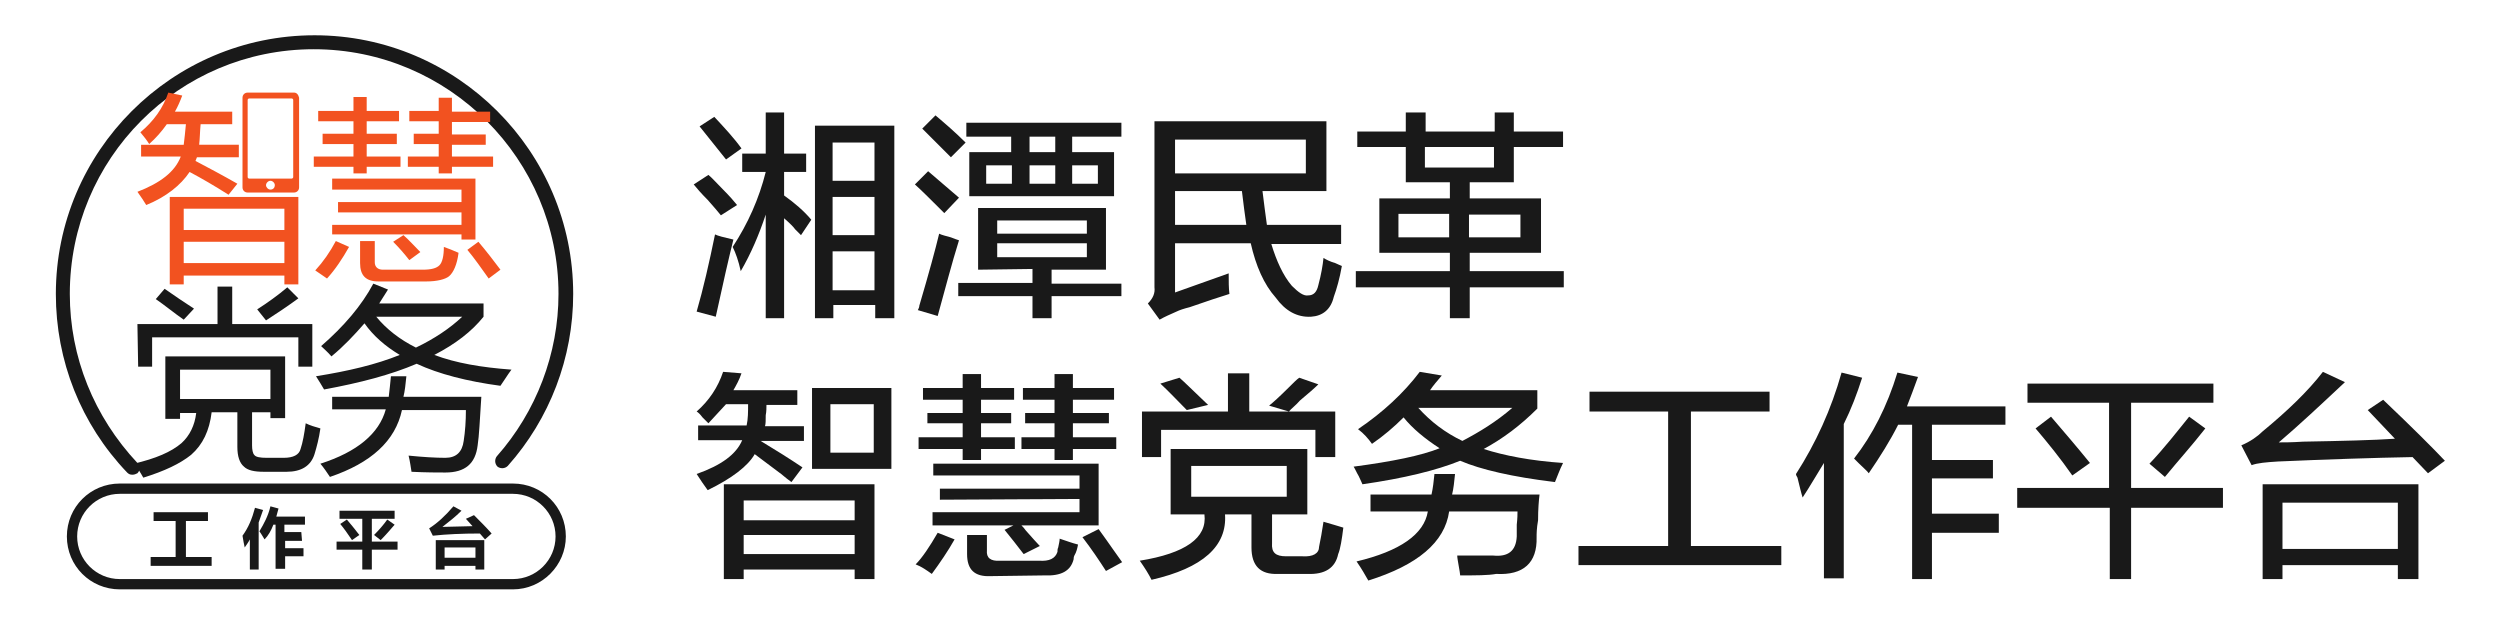 <?xml version="1.0" encoding="utf-8"?>
<!-- Generator: Adobe Illustrator 19.0.0, SVG Export Plug-In . SVG Version: 6.00 Build 0)  -->
<svg version="1.1" id="图层_1" xmlns="http://www.w3.org/2000/svg" xmlns:xlink="http://www.w3.org/1999/xlink" x="0px" y="0px"
	 viewBox="-127 378.9 340.2 85" style="enable-background:new -127 378.9 340.2 85;" xml:space="preserve">
<style type="text/css">
	.st0{fill:#191919;}
	.st1{fill:#F25220;}
</style>
<g id="XMLID_154_">
	<path id="XMLID_155_" class="st0" d="M-104.5,427.4h16.3v8.4h-2V435h-2.5v4.5c0,0.6,0.1,1.1,0.3,1.3c0.2,0.3,0.8,0.4,1.7,0.4h2.3
		c1.3,0,2.1-0.4,2.3-1.2c0.3-0.9,0.5-2,0.7-3.5c0.6,0.3,1.3,0.5,2,0.7c-0.2,1.4-0.5,2.5-0.8,3.5c-0.5,1.6-1.8,2.4-3.8,2.4h-3.1
		c-1.3,0-2.2-0.2-2.7-0.7c-0.6-0.5-0.9-1.4-0.9-2.7V435h-3.5c-0.3,2.5-1.2,4.4-2.8,5.8c-1.5,1.2-3.6,2.2-6.5,3.1
		c-0.4-0.7-0.8-1.4-1.3-1.9c3-0.7,5.1-1.6,6.5-2.8c1.1-1,1.8-2.4,2-4.1h-2.2v0.8h-2V427.4z M-108.3,423h10.9v-5.1h2v5.1h10.9v5.8
		h-1.9v-4h-19.9v4h-1.9L-108.3,423L-108.3,423z M-105.8,419.6l1.2-1.4c1.3,0.9,2.6,1.8,4,2.7l-1.4,1.5
		C-103.3,421.5-104.5,420.5-105.8,419.6z M-90.2,429.2h-12.3v4h12.3V429.2z M-92,421c1.4-0.9,2.8-1.9,4.1-3l1.5,1.5
		c-1.5,1.1-3,2.1-4.4,3L-92,421z"/>
</g>
<g id="XMLID_149_">
	<path id="XMLID_150_" class="st0" d="M-76.2,417.5l2,0.8c-0.4,0.6-0.8,1.3-1.2,1.9h14.2v1.8c-1.6,2-3.8,3.7-6.7,5.2
		c2.9,1.1,6.4,1.7,10.5,2c-0.6,0.8-1,1.5-1.5,2.2c-4.5-0.6-8.4-1.6-11.4-3c-3.5,1.5-7.7,2.6-12.6,3.5c-0.3-0.5-0.7-1.2-1.1-1.8
		c4.4-0.7,8.2-1.6,11.4-2.9c-2-1.2-3.6-2.6-4.8-4.3c-1.4,1.6-2.8,3.1-4.5,4.5c-0.5-0.6-1-1-1.4-1.4
		C-80.2,423.3-77.8,420.5-76.2,417.5z M-81.7,432.9h7.6c0.1-0.8,0.2-1.8,0.3-2.8h2.1c-0.1,1-0.2,2-0.4,2.8h10.6
		c-0.2,3.1-0.3,5.3-0.5,6.6c-0.3,2.5-1.7,3.7-4.4,3.7c-1,0-2.6,0-4.6-0.1c-0.1-0.6-0.2-1.4-0.4-2.2c2,0.2,3.7,0.3,5,0.3
		c1.5,0,2.3-0.8,2.5-2.3c0.2-1.3,0.3-2.7,0.3-4.2h-8.7c-0.9,4.2-4.2,7.2-9.8,9.1c-0.4-0.6-0.8-1.2-1.3-1.8c5-1.6,8-4.1,8.9-7.4h-7.3
		v-1.7H-81.7z M-64.1,422h-11.7c1.4,1.7,3.2,3.1,5.4,4.2C-67.9,425-65.8,423.6-64.1,422z"/>
</g>
<g id="XMLID_147_">
	<path id="XMLID_148_" class="st0" d="M-109,443.5c-0.3,0-0.5-0.1-0.7-0.3c-6.3-6.6-9.7-15.2-9.7-24.3c0-19.4,15.8-35.2,35.2-35.2
		S-49,399.5-49,418.9c0,8.7-3.2,17-8.9,23.4c-0.4,0.4-1,0.4-1.4,0.1c-0.4-0.4-0.4-1-0.1-1.4c5.4-6.1,8.4-14,8.4-22.1
		c0-18.3-14.9-33.3-33.3-33.3s-33.2,14.9-33.2,33.3c0,8.6,3.3,16.7,9.2,23c0.4,0.4,0.4,1,0,1.4C-108.5,443.4-108.7,443.5-109,443.5z
		"/>
</g>
<g>
	<path id="XMLID_234_" class="st1" d="M-107.8,398.6h5.8c0.1-0.8,0.2-1.7,0.3-2.8h-2.6c-0.7,1-1.5,1.9-2.4,2.7
		c-0.3-0.5-0.7-1-1.2-1.6c1.8-1.5,3.1-3.3,3.8-5.4l1.9,0.4c-0.3,0.8-0.6,1.5-1,2.2h7.8v1.7h-4.3c-0.1,1-0.1,2-0.2,2.8h5.4v1.7h-5.7
		c-0.1,0.2-0.1,0.3-0.2,0.5c1.7,0.9,3.6,1.9,5.7,3.1l-1.2,1.5c-1.9-1.2-3.6-2.2-5.3-3.1c-1.2,1.8-3.2,3.4-5.9,4.5
		c-0.3-0.5-0.7-1.1-1.2-1.8c3.1-1.2,5.1-2.7,5.9-4.8h-5.4C-107.8,400.2-107.8,398.6-107.8,398.6z"/>
	<g id="XMLID_206_">
		<path id="XMLID_167_" class="st1" d="M-103.9,405.7v11.9h1.9v-1.2h13.7v1.2h1.9v-11.9H-103.9z M-88.3,414.7H-102v-2.9h13.7V414.7z
			 M-88.3,410.2H-102v-2.9h13.7V410.2z"/>
	</g>
	<g id="XMLID_166_">
		<path id="XMLID_140_" class="st1" d="M-84.3,400.2h5.4v-1.7h-4.2v-1.4h4.2v-1.7h-4.8V394h4.8v-1.9h1.8v1.9h4.4v1.4h-4.4v1.7h4.1
			v1.4h-4.1v1.7h4.6v1.4h-4.6v0.9h-1.8v-0.9h-5.4V400.2z M-81.3,411.7l1.8,0.8c-0.9,1.6-1.9,3.1-3,4.3c-0.4-0.3-0.9-0.6-1.6-1.1
			C-83,414.5-82.1,413.2-81.3,411.7z M-81.8,409.5h17.6v-1.7H-81v-1.4h16.8v-1.7h-17.6v-1.5h19.5v8.3h-1.9v-0.7h-17.6
			C-81.8,410.8-81.8,409.5-81.8,409.5z M-78,411.7h2v2.9c0,0.6,0.4,1,1.1,1h5.4c1.2,0,1.9-0.2,2.3-0.6s0.6-1.3,0.6-2.5
			c0.6,0.2,1.3,0.5,2,0.8c-0.2,1.6-0.7,2.7-1.3,3.2c-0.5,0.4-1.6,0.7-3.1,0.7h-6.5c-1.7,0-2.5-0.8-2.5-2.5V411.7z M-73.5,411.8
			l1.4-0.9c0.8,0.7,1.5,1.5,2.3,2.3l-1.5,1.1C-72,413.4-72.7,412.6-73.5,411.8z M-71.5,400.2h4.2v-1.7h-3.4v-1.4h3.4v-1.7h-4V394h4
			v-1.8h1.8v1.9h5.2v1.4h-5.2v1.7h4.6v1.4h-4.6v1.6h5.6v1.4h-5.6v0.9h-1.8v-0.9h-4.2V400.2z M-63.4,412.9l1.5-1.1
			c1.1,1.3,2.1,2.6,3,3.8l-1.6,1.2C-61.5,415.4-62.4,414.1-63.4,412.9z"/>
	</g>
	<g id="XMLID_131_">
		<path id="XMLID_134_" class="st1" d="M-87,391.5h-6.3c-0.4,0-0.7,0.3-0.7,0.7v12.2c0,0.4,0.3,0.7,0.7,0.7h6.3
			c0.4,0,0.7-0.3,0.7-0.7v-12.2C-86.4,391.8-86.6,391.5-87,391.5z M-90.2,404.7c-0.3,0-0.6-0.3-0.6-0.6c0-0.3,0.3-0.6,0.6-0.6
			c0.3,0,0.6,0.3,0.6,0.6S-89.8,404.7-90.2,404.7z M-87.1,403c0,0.1-0.1,0.2-0.2,0.2h-5.8c-0.1,0-0.2-0.1-0.2-0.2v-10.5
			c0-0.1,0.1-0.2,0.2-0.2h5.8c0.1,0,0.2,0.1,0.2,0.2V403z"/>
	</g>
</g>
<g id="XMLID_25_">
	<path id="XMLID_187_" class="st0" d="M-57.2,459.1h-53.5c-4,0-7.2-3.2-7.2-7.2s3.2-7.2,7.2-7.2h53.5c4,0,7.2,3.2,7.2,7.2
		C-50,455.8-53.2,459.1-57.2,459.1z M-110.7,446.1c-3.2,0-5.8,2.6-5.8,5.8c0,3.2,2.6,5.8,5.8,5.8h53.5c3.2,0,5.8-2.6,5.8-5.8
		c0-3.2-2.6-5.8-5.8-5.8H-110.7z"/>
</g>
<g id="XMLID_24_">
	<path id="XMLID_160_" class="st0" d="M-106.5,454.7h3.4v-4.9h-3v-1.2h7.4v1.2h-3v4.9h3.5v1.2h-8.3V454.7z"/>
	<path id="XMLID_172_" class="st0" d="M-92.3,448l1.1,0.3c-0.2,0.6-0.4,1.1-0.6,1.7v6.4H-93v-4.1c-0.2,0.4-0.5,0.8-0.7,1.1
		c-0.1-0.4-0.2-1-0.3-1.6C-93.2,450.7-92.7,449.5-92.3,448z M-85.9,452.5h-2.3v1h2.5v1.1h-2.5v1.7h-1.3v-6h-0.3
		c-0.3,0.8-0.7,1.5-1.2,2c-0.2-0.3-0.4-0.7-0.7-1.1c0.6-1,1.2-2.1,1.5-3.4l1.1,0.3c-0.1,0.4-0.2,0.7-0.3,1.1h3.9v1.1h-2.8v1h2.3
		L-85.9,452.5L-85.9,452.5z"/>
	<path id="XMLID_175_" class="st0" d="M-81.2,452.6h3.5v-3.1h-3.1v-1.1h7.5v1.1h-3.1v3.1h3.5v1.1h-3.5v2.7h-1.3v-2.7h-3.5V452.6z
		 M-80.7,450.2l0.9-0.6c0.5,0.6,1.1,1.3,1.7,2.1l-1,0.7C-79.7,451.5-80.2,450.8-80.7,450.2z M-73.3,450.3c-0.6,0.7-1.2,1.4-1.9,2.1
		l-0.9-0.7c0.7-0.7,1.3-1.4,1.8-2.1L-73.3,450.3z"/>
	<path id="XMLID_182_" class="st0" d="M-62.5,449c0.9,0.9,1.7,1.7,2.4,2.5l-0.9,0.8l-0.7-0.8c-2.4,0-4.6,0.1-6.4,0.3l-0.5-1
		c1.1-0.7,2.2-1.7,3.3-3l1.1,0.6c-0.8,0.8-1.7,1.5-2.6,2.2l4.1-0.1l-0.9-1L-62.5,449z M-67.7,456.4v-4h6.6v4h-1.2v-0.5h-4.2v0.5
		H-67.7z M-62.3,453.4h-4.2v1.4h4.2V453.4z"/>
</g>
<g id="XMLID_181_">
	<g id="XMLID_237_">
		<path id="XMLID_197_" class="st0" d="M-28.9,408.2c-0.4-0.5-1-1.2-1.8-2.1c-0.9-0.9-1.5-1.6-1.9-2.1l2-1.3c0.5,0.4,1.1,1.1,2,2
			s1.5,1.6,1.9,2.1L-28.9,408.2z M-29.6,422l-2.6-0.7c0.9-3.1,1.7-6.6,2.5-10.5c0.4,0.2,1.2,0.4,2.5,0.7
			C-27.8,413.9-28.6,417.4-29.6,422z M-28.2,400.6c-1.2-1.5-2.4-3-3.6-4.5l2-1.3c1.4,1.5,2.7,2.9,3.7,4.3L-28.2,400.6z M-18,410.9
			c-0.2-0.2-0.4-0.4-0.8-0.8c-0.2-0.3-0.7-0.8-1.5-1.5v13.6h-2.5v-14.1c-0.9,2.7-2,5.3-3.4,7.7c-0.3-1.4-0.7-2.5-1.1-3.3
			c2.1-3.2,3.6-6.6,4.5-10.2H-26v-2.5h3.2v-5.6h2.5v5.6h3v2.5h-3v3.2c1.4,1,2.7,2.1,3.7,3.3L-18,410.9z M-16.1,422.2V396h10.8v26.2
			h-2.6v-1.8h-5.7v1.8H-16.1z M-13.7,398.3v5.2H-8v-5.2H-13.7z M-13.7,405.7v5.2H-8v-5.2H-13.7z M-13.7,413.1v5.3H-8v-5.3H-13.7z"/>
		<path id="XMLID_207_" class="st0" d="M1.5,407.9c-1.8-1.8-3.1-3.1-4-3.9l1.8-1.8c1.4,1.2,2.8,2.4,4.2,3.6L1.5,407.9z M0.6,421.9
			l-2.7-0.8c0.1-0.2,0.2-0.4,0.2-0.6c1.3-4.4,2.2-7.7,2.7-9.8c0.4,0.2,0.9,0.3,1.6,0.5c0.5,0.2,0.8,0.3,1.1,0.4
			C2.5,414.8,1.6,418.3,0.6,421.9z M2.4,400.3c-0.5-0.5-1.4-1.4-2.6-2.6c-0.5-0.5-1-1-1.3-1.3l1.8-1.8c1.3,1.1,2.7,2.3,4.1,3.7
			L2.4,400.3z M6.1,415.6v-8.4h17.4v8.4h-7.4v1.9h9.5v1.7h-9.5v3h-2.6v-3H3.4v-1.8h10.1v-1.9L6.1,415.6L6.1,415.6z M4.5,397.5v-1.9
			h21.1v1.9h-6.7v2.1h5.7v6H4.9v-6h5.7v-2.1H4.5z M7.2,401.4v2.5h3.5v-2.5H7.2z M8.7,408.9v1.8h12.2v-1.8H8.7z M8.7,412v1.9h12.2
			V412H8.7z M13.1,397.5v2.1h3.5v-2.1H13.1z M13.1,401.4v2.5h3.5v-2.5H13.1z M22.4,401.4h-3.5v2.5h3.5V401.4z"/>
		<path id="XMLID_219_" class="st0" d="M51.4,422c-1.9,0.1-3.5-0.8-4.8-2.6c-1.6-1.8-2.7-4.3-3.4-7.4H32.9v6.7l7.3-2.6
			c0,1.1,0,2,0.1,2.8c-1.3,0.4-3.1,1-5.4,1.8c-0.8,0.2-1.4,0.4-1.8,0.6c-0.9,0.4-1.6,0.7-2.3,1.1l-1.6-2.2c0.7-0.7,1-1.4,0.9-2.2
			v-22.6h23.4v9.5h-8.7c0.2,1.6,0.4,3.2,0.6,4.6h10.1v2.6H46c0.7,2.3,1.6,4.3,2.8,5.7c0.9,0.9,1.6,1.4,2.2,1.3
			c0.8,0,1.2-0.5,1.4-1.4c0.4-1.5,0.6-2.7,0.7-3.7c0.3,0.2,0.9,0.5,1.6,0.7c0.4,0.2,0.7,0.3,0.9,0.4c-0.3,1.7-0.7,3.1-1.1,4.2
			C54.1,421,53,421.9,51.4,422z M32.9,397.9v4.6h17.8v-4.6H32.9z M42.6,409.5c-0.2-1.4-0.4-2.9-0.6-4.6h-9.1v4.6H42.6z"/>
		<path id="XMLID_223_" class="st0" d="M57.7,398.9v-2.1h6.6v-2.6H67v2.6h9.4v-2.6H79v2.6h6.7v2.1H79v4.8h-6v2.2h9.7v7.4H73v2.5
			h12.8v2.2H73v4.2h-2.7V418H57.5v-2.2h12.8v-2.5h-9.6v-7.4h9.6v-2.2h-6v-4.8C64.3,398.9,57.7,398.9,57.7,398.9z M63.3,408.1v3.1
			h6.9V408h-6.9C63.3,408,63.3,408.1,63.3,408.1z M66.9,398.9v2.8h9.4v-2.8H66.9z M79.9,408.1h-7v3.1h7V408.1z"/>
	</g>
	<g id="XMLID_21_">
		<path id="XMLID_28_" class="st0" d="M-30.6,436.5c-0.2-0.2-0.4-0.4-0.8-0.8c-0.3-0.4-0.6-0.7-0.8-0.8c1.7-1.5,2.9-3.3,3.6-5.4
			l2.5,0.2c-0.3,0.9-0.7,1.6-1.1,2.3h8.7v2h-4.2c0,0.4,0,0.9-0.1,1.4c0,0.7,0,1.2-0.1,1.5h5.3v2h-5.9c2,1.2,3.9,2.4,5.7,3.6l-1.5,2
			c-0.3-0.2-0.8-0.6-1.4-1.1c-1.6-1.2-2.8-2.1-3.6-2.7c-0.9,1.6-3.1,3.3-6.4,4.9c-0.5-0.7-1-1.4-1.5-2.2c3.4-1.2,5.4-2.7,6.2-4.6h-6
			v-2h6.6c0.2-0.9,0.2-1.9,0.2-2.9h-3C-29,434.8-29.8,435.6-30.6,436.5z M-28.5,457.7v-12.9H-8v12.9h-2.7v-1.3h-15.1v1.3H-28.5z
			 M-25.8,447v2.7h15.1V447H-25.8z M-25.8,451.7v2.6h15.1v-2.6H-25.8z M-16.5,442.7v-11h10.8v11H-16.5z M-14,433.9v6.6h5.9v-6.6H-14
			z"/>
		<path id="XMLID_35_" class="st0" d="M-0.2,457c-0.7-0.5-1.4-1-2.2-1.3c0.9-0.9,1.9-2.4,3-4.3l2.3,0.9C2,453.9,0.9,455.5-0.2,457z
			 M-1.4,433.3v-1.6H4v-1.9h2.5v1.9H11v1.6H6.5v1.8h4.1v1.4H6.5v1.9h4.6v1.6H6.5v1.5H4V440h-6v-1.6h6v-1.9h-4.8v-1.4H4v-1.8H-1.4z
			 M0.9,446.9v-1.5h19v-1.8H0V442h22.5v8.4H12c0.2,0.2,0.4,0.4,0.6,0.7c0.9,1,1.5,1.7,1.9,2.1l-2.2,1.1c-0.9-1.2-1.8-2.3-2.6-3.3
			l1.2-0.6h-11v-1.8h20v-1.8L0.9,446.9C0.9,446.8,0.9,446.9,0.9,446.9z M7.8,457.3c-2.2,0.1-3.2-0.9-3.2-3v-2.6h2.7v2.1
			c-0.1,1,0.5,1.5,1.8,1.4h5.3c1.4,0.1,2.2-0.3,2.5-1.2c0-0.2,0-0.4,0.1-0.6c0.1-0.5,0.2-0.9,0.2-1.2c0.9,0.3,1.7,0.6,2.5,0.8
			c-0.1,0.5-0.2,1-0.5,1.5c-0.1,0.2-0.1,0.4-0.1,0.5c-0.4,1.6-1.7,2.3-4,2.2L7.8,457.3L7.8,457.3z M12.2,433.3v-1.6h4.3v-1.9H19v1.9
			h5.6v1.6H19v1.8h4.9v1.4H19v1.9h5.9v1.6H19v1.5h-2.5V440H12v-1.6h4.5v-1.9h-4v-1.4h4v-1.8H12.2z M23.5,456.6
			c-0.9-1.4-1.9-2.9-3.2-4.6l2.2-1.1c1.6,2.2,2.6,3.7,3.2,4.5L23.5,456.6z"/>
		<path id="XMLID_60_" class="st0" d="M29.7,457.8c-0.4-0.8-0.9-1.6-1.6-2.6c6.2-1,9.2-3.1,8.8-6.3h-4.6V440h18.6v8.9h-4.8v3.9
			c-0.1,1.3,0.5,1.8,1.9,1.8h2.2c1.5,0.1,2.3-0.4,2.3-1.3c0.2-0.9,0.4-2.1,0.6-3.4c1.1,0.3,2,0.6,2.7,0.8c-0.2,1.6-0.4,2.9-0.7,3.6
			c-0.4,1.9-1.8,2.8-4.2,2.7h-4c-2.4,0.1-3.6-1.1-3.6-3.6v-4.5h-3.6C40,453.2,36.7,456.2,29.7,457.8z M28.4,441.1v-6.2h11.7v-5.2H43
			v5.2h11.7v6.2H52v-3.7H31v3.7H28.4z M34.5,434.7c-1.2-1.2-2.4-2.5-3.6-3.6l2.6-0.8c0.7,0.6,2,1.9,3.9,3.7L34.5,434.7z M35.1,442.3
			v4.2h13v-4.2H35.1z M48.4,434.9l-2.7-0.8c0.5-0.4,1.4-1.2,2.7-2.5c0.6-0.6,1.1-1.1,1.4-1.3l2.6,0.9c-0.5,0.5-1.3,1.2-2.5,2.2
			C49.3,434.1,48.7,434.5,48.4,434.9z"/>
		<path id="XMLID_66_" class="st0" d="M58.4,444.8c-0.1-0.2-0.2-0.5-0.5-1.1c-0.3-0.5-0.5-1-0.7-1.3c5.3-0.7,9.2-1.5,11.7-2.5
			c-2-1.3-3.7-2.7-4.9-4.2c-1.3,1.3-2.7,2.5-4.3,3.6c-0.5-0.7-1.1-1.4-1.9-2c3.4-2.3,6.2-4.9,8.4-7.8l3,0.5c-0.6,0.7-1.2,1.4-1.6,2
			h14.6v2.5c-2.3,2.3-4.7,4.1-7.3,5.5c2.8,0.9,6.4,1.6,10.8,1.9c-0.5,1-0.8,1.9-1.1,2.6c-5.8-0.7-10.1-1.7-12.9-2.9
			C68.5,442.9,64,444,58.4,444.8z M71.7,457.2c0-0.2-0.1-0.7-0.2-1.3c-0.1-0.6-0.2-1.1-0.2-1.4c1.5,0,3.1,0,4.9,0
			c2,0.2,3.1-0.6,3.2-2.6c0-0.2,0-0.8,0-1.6c0.1-0.9,0.1-1.4,0.1-1.8h-9.3c-0.6,4.2-4.3,7.3-11,9.4c-0.4-0.7-0.9-1.6-1.6-2.6
			c5.9-1.4,9.2-3.7,9.7-6.8h-7.8v-2.3h8.3c0.2-0.9,0.3-1.8,0.4-2.8H71c-0.1,1-0.2,2-0.4,2.8h11.9c-0.1,0.8-0.2,2-0.2,3.5
			c-0.2,1.1-0.2,1.9-0.2,2.3c0.1,3.5-1.8,5.2-5.5,5C75.5,457.2,73.9,457.2,71.7,457.2z M78.8,434.4H66c1.7,1.9,3.7,3.4,6,4.5
			C74.3,437.7,76.6,436.3,78.8,434.4z"/>
		<path id="XMLID_70_" class="st0" d="M89.3,434.9v-2.7h24.5v2.7h-10.7v18.3h12.3v2.6H87.8v-2.6H100v-18.3H89.3z"/>
		<path id="XMLID_163_" class="st0" d="M118.3,446.6c-0.2-0.6-0.4-1.5-0.7-2.7c-0.1-0.2-0.2-0.3-0.2-0.5c2.7-4.2,4.8-8.8,6.2-13.8
			l2.8,0.7c-0.7,2.2-1.5,4.3-2.5,6.3v21h-2.7v-15.7C120.2,443.5,119.3,445.1,118.3,446.6z M127.3,443.3c-0.2-0.3-0.7-0.7-1.3-1.3
			c-0.3-0.3-0.5-0.5-0.7-0.7c2.5-3.2,4.5-7.1,5.9-11.7l2.8,0.6c-0.5,1.4-1,2.7-1.5,4h13.4v2.5h-10v4.8h8.3v2.5h-8.3v4.8h9.1v2.6
			h-9.1v6.3h-2.7v-21h-1.9C130.2,438.9,128.8,441.1,127.3,443.3z"/>
		<path id="XMLID_178_" class="st0" d="M148.9,433.7v-2.6h25.3v2.6H163v11.6h12.5v2.7H163v9.7h-2.9V448h-12.6v-2.7H160v-11.6H148.9z
			 M155,443.6c-1.6-2.3-3.3-4.4-5-6.4l2.1-1.6c1.8,2.1,3.6,4.2,5.3,6.3L155,443.6z M167.6,443.8l-2.1-1.8c2-2.1,3.7-4.3,5.4-6.4
			l2.2,1.6C171.3,439.5,169.4,441.6,167.6,443.8z"/>
		<path id="XMLID_192_" class="st0" d="M203.4,443.3l-2.1-2.2c-5.3,0.1-11.4,0.3-18.3,0.6c-1.6,0.1-2.8,0.2-3.6,0.5l-1.4-2.7
			c1.2-0.5,2.2-1.2,2.9-1.9c3.4-2.8,6.2-5.5,8.2-8.1l3,1.4c-3.3,3.1-6.3,5.9-9,8.2c0.7,0,1.8,0,3.3-0.1c5.4-0.1,9.6-0.2,12.5-0.4
			l-3.7-3.9l2.1-1.4c4,3.8,6.8,6.6,8.4,8.3L203.4,443.3z M180.9,457.7v-12.9h21.2v12.9h-2.8v-1.9h-15.7v1.9H180.9z M183.6,447.3v6.3
			h15.7v-6.3H183.6z"/>
	</g>
</g>
</svg>
